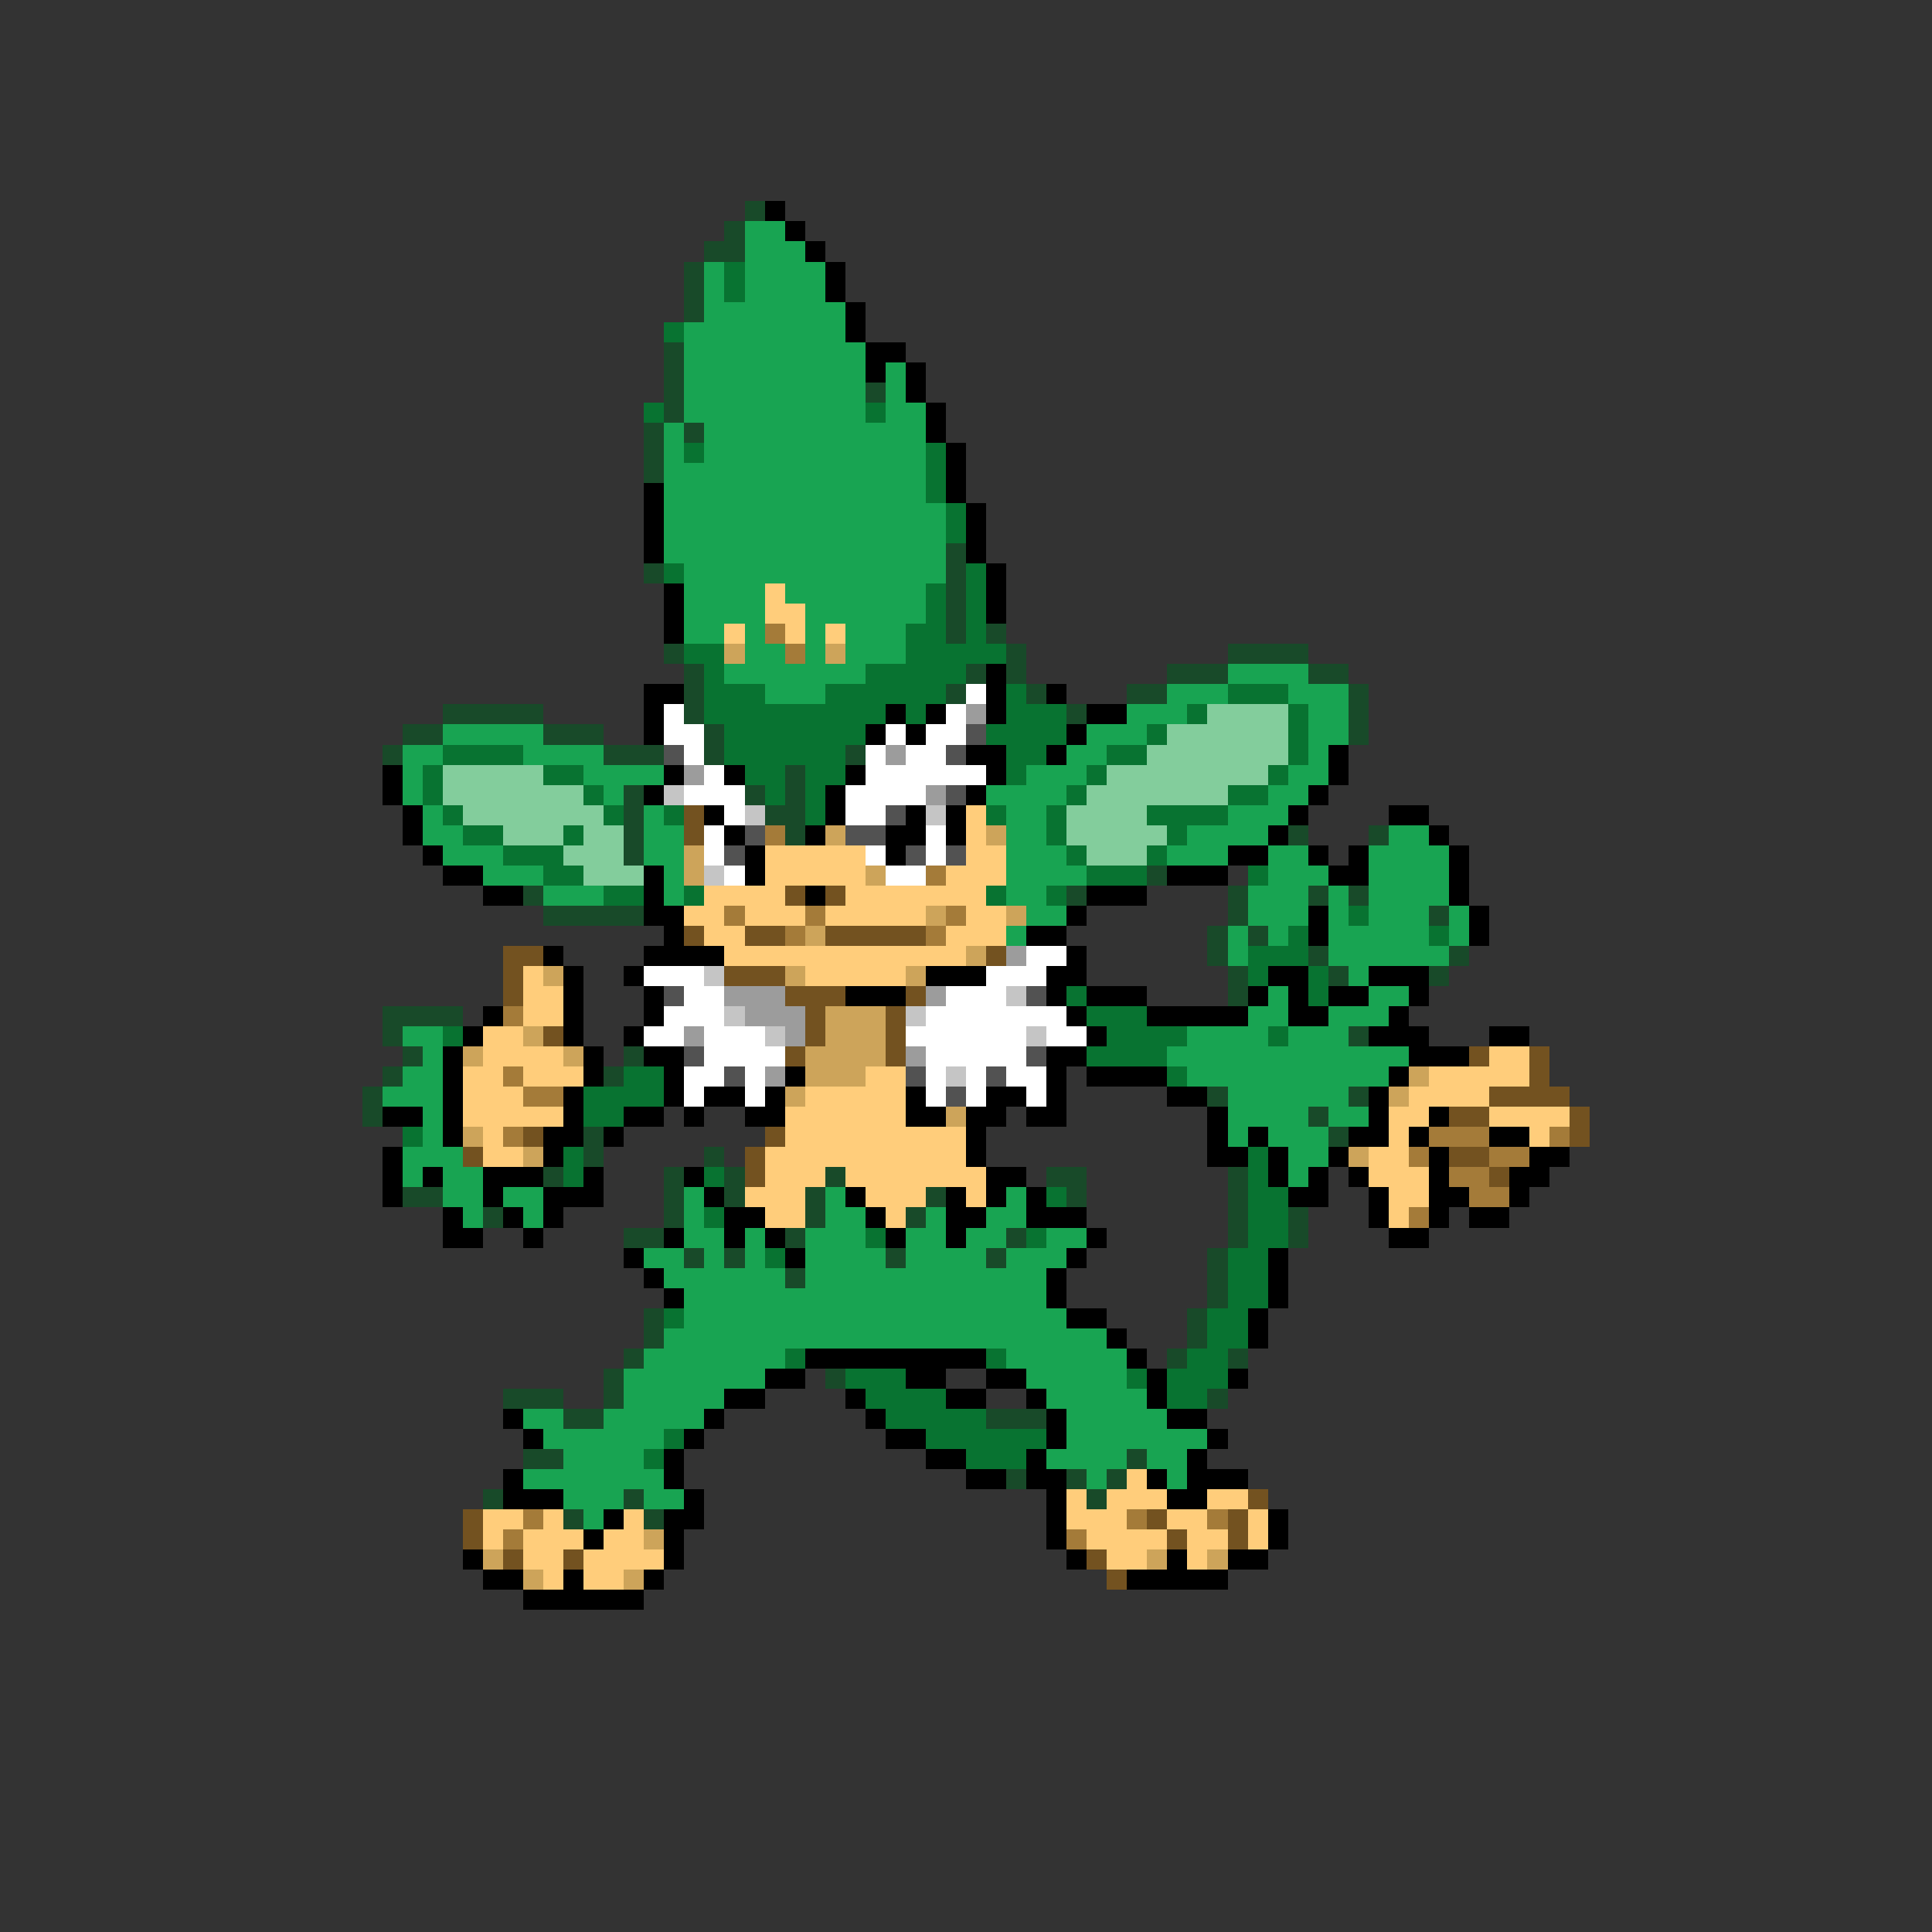 <svg xmlns="http://www.w3.org/2000/svg" viewBox="0 -0.5 96 96" shape-rendering="crispEdges">
<rect x="0" y="-0.5" width="96" height="96" fill="#333333" stroke="none"/>
<path stroke="#184a29" d="M37 10h1M36 11h1M35 12h2M34 13h1M34 14h1M34 15h1M33 17h1M33 18h1M33 19h1M43 19h1M33 20h1M32 21h1M34 21h1M32 22h1M32 23h1M47 27h1M32 28h1M47 28h1M47 29h1M47 30h1M47 31h1M49 31h1M33 32h1M50 32h1M61 32h4M34 33h1M48 33h1M50 33h1M58 33h3M65 33h2M34 34h1M47 34h1M51 34h1M56 34h2M67 34h1M22 35h5M34 35h1M53 35h1M67 35h1M20 36h2M27 36h3M35 36h1M67 36h1M19 37h1M30 37h3M35 37h1M42 37h1M39 38h1M31 39h1M37 39h1M39 39h1M31 40h1M38 40h2M31 41h1M39 41h1M64 41h1M68 41h1M31 42h1M57 43h1M26 44h1M53 44h1M61 44h1M65 44h1M67 44h1M27 45h5M61 45h1M71 45h1M60 46h1M62 46h1M60 47h1M65 47h1M72 47h1M61 48h1M66 48h1M71 48h1M61 49h1M19 50h4M19 51h1M67 51h1M20 52h1M31 52h1M19 53h1M30 53h1M18 54h1M60 54h1M67 54h1M18 55h1M65 55h1M29 56h1M66 56h1M29 57h1M35 57h1M27 58h1M33 58h1M36 58h1M41 58h1M52 58h2M61 58h1M20 59h2M33 59h1M36 59h1M40 59h1M46 59h1M53 59h1M61 59h1M24 60h1M33 60h1M40 60h1M45 60h1M61 60h1M64 60h1M31 61h2M39 61h1M50 61h1M61 61h1M64 61h1M34 62h1M36 62h1M44 62h1M49 62h1M60 62h1M39 63h1M60 63h1M60 64h1M32 65h1M59 65h1M32 66h1M59 66h1M31 67h1M58 67h1M61 67h1M30 68h1M41 68h1M25 69h3M30 69h1M60 69h1M28 70h2M49 70h3M26 72h2M56 72h1M50 73h1M53 73h1M55 73h1M24 74h1M31 74h1M54 74h1M28 75h1M32 75h1" />
<path stroke="#000000" d="M38 10h1M39 11h1M40 12h1M41 13h1M41 14h1M42 15h1M42 16h1M43 17h2M43 18h1M45 18h1M45 19h1M46 20h1M46 21h1M47 22h1M47 23h1M32 24h1M47 24h1M32 25h1M48 25h1M32 26h1M48 26h1M32 27h1M48 27h1M49 28h1M33 29h1M49 29h1M33 30h1M49 30h1M33 31h1M49 33h1M32 34h2M49 34h1M52 34h1M32 35h1M44 35h1M46 35h1M49 35h1M54 35h2M32 36h1M43 36h1M45 36h1M53 36h1M48 37h2M52 37h1M66 37h1M19 38h1M33 38h1M36 38h1M42 38h1M49 38h1M66 38h1M19 39h1M32 39h1M41 39h1M48 39h1M65 39h1M20 40h1M35 40h1M41 40h1M45 40h1M47 40h1M64 40h1M69 40h2M20 41h1M36 41h1M40 41h1M44 41h2M47 41h1M63 41h1M71 41h1M21 42h1M37 42h1M44 42h1M61 42h2M65 42h1M67 42h1M72 42h1M22 43h2M32 43h1M37 43h1M58 43h3M66 43h2M72 43h1M24 44h2M32 44h1M40 44h1M54 44h3M72 44h1M32 45h2M53 45h1M65 45h1M73 45h1M33 46h1M51 46h2M65 46h1M73 46h1M27 47h1M32 47h4M53 47h1M28 48h1M31 48h1M46 48h3M52 48h2M63 48h2M68 48h3M28 49h1M32 49h1M42 49h3M52 49h1M54 49h3M62 49h1M64 49h1M66 49h2M70 49h1M24 50h1M28 50h1M32 50h1M53 50h1M57 50h5M64 50h2M69 50h1M23 51h1M28 51h1M31 51h1M54 51h1M68 51h3M74 51h2M22 52h1M29 52h1M32 52h2M52 52h2M70 52h3M22 53h1M29 53h1M33 53h1M39 53h1M52 53h1M54 53h4M69 53h1M22 54h1M28 54h1M33 54h1M35 54h2M38 54h1M45 54h1M49 54h2M52 54h1M58 54h2M68 54h1M19 55h2M22 55h1M28 55h1M31 55h2M34 55h1M37 55h2M45 55h2M48 55h2M51 55h2M60 55h1M68 55h1M71 55h1M22 56h1M27 56h2M30 56h1M48 56h1M60 56h1M62 56h1M67 56h2M70 56h1M74 56h2M19 57h1M27 57h1M48 57h1M60 57h2M63 57h1M66 57h1M71 57h1M76 57h2M19 58h1M21 58h1M24 58h3M29 58h1M34 58h1M49 58h2M63 58h1M65 58h1M67 58h1M71 58h1M75 58h2M19 59h1M24 59h1M27 59h3M35 59h1M42 59h1M47 59h1M49 59h1M51 59h1M64 59h2M68 59h1M71 59h2M75 59h1M22 60h1M25 60h1M27 60h1M36 60h2M43 60h1M47 60h2M51 60h3M68 60h1M71 60h1M73 60h2M22 61h2M26 61h1M33 61h1M36 61h1M38 61h1M44 61h1M47 61h1M54 61h1M69 61h2M31 62h1M39 62h1M53 62h1M63 62h1M32 63h1M52 63h1M63 63h1M33 64h1M52 64h1M63 64h1M53 65h2M62 65h1M55 66h1M62 66h1M40 67h9M56 67h1M38 68h2M45 68h2M49 68h2M57 68h1M61 68h1M36 69h2M42 69h1M47 69h2M51 69h1M57 69h1M25 70h1M35 70h1M43 70h1M52 70h1M58 70h2M26 71h1M34 71h1M44 71h2M52 71h1M60 71h1M33 72h1M46 72h2M51 72h1M59 72h1M25 73h1M33 73h1M48 73h2M51 73h2M57 73h1M59 73h3M25 74h3M34 74h1M52 74h1M58 74h2M30 75h1M33 75h2M52 75h1M63 75h1M29 76h1M33 76h1M52 76h1M63 76h1M23 77h1M33 77h1M53 77h1M58 77h1M61 77h2M24 78h2M28 78h1M32 78h1M56 78h5M26 79h6" />
<path stroke="#18a452" d="M37 11h2M37 12h3M35 13h1M37 13h4M35 14h1M37 14h4M35 15h7M34 16h8M34 17h9M34 18h9M44 18h1M34 19h9M44 19h1M34 20h9M44 20h2M33 21h1M35 21h11M33 22h1M35 22h11M33 23h13M33 24h13M33 25h14M33 26h14M33 27h14M34 28h13M34 29h4M39 29h7M34 30h4M40 30h6M34 31h2M37 31h1M40 31h1M42 31h3M37 32h2M40 32h1M42 32h3M36 33h7M61 33h4M38 34h3M58 34h3M64 34h3M56 35h3M65 35h2M22 36h5M54 36h3M65 36h2M20 37h2M26 37h4M53 37h2M65 37h1M20 38h1M29 38h4M51 38h3M64 38h2M20 39h1M30 39h1M49 39h4M63 39h2M21 40h1M32 40h1M50 40h2M61 40h3M21 41h2M32 41h2M50 41h2M59 41h4M69 41h2M22 42h3M32 42h2M50 42h3M58 42h3M63 42h2M68 42h4M24 43h3M33 43h1M50 43h4M63 43h3M68 43h4M27 44h3M33 44h1M50 44h2M62 44h3M66 44h1M68 44h4M51 45h2M62 45h3M66 45h1M68 45h3M72 45h1M50 46h1M61 46h1M63 46h1M66 46h5M72 46h1M61 47h1M66 47h6M67 48h1M63 49h1M68 49h2M62 50h2M66 50h3M20 51h2M59 51h4M64 51h3M21 52h1M58 52h12M20 53h2M59 53h10M19 54h3M61 54h6M21 55h1M61 55h4M66 55h2M21 56h1M61 56h1M63 56h3M20 57h3M64 57h2M20 58h1M22 58h2M64 58h1M22 59h2M25 59h2M34 59h1M41 59h1M50 59h1M23 60h1M26 60h1M34 60h1M41 60h2M46 60h1M49 60h2M34 61h2M37 61h1M40 61h3M45 61h2M48 61h2M52 61h2M32 62h2M35 62h1M37 62h1M40 62h4M45 62h4M50 62h3M33 63h6M40 63h12M34 64h18M34 65h19M33 66h22M32 67h7M50 67h6M31 68h7M51 68h5M31 69h5M52 69h5M26 70h2M30 70h5M53 70h5M27 71h6M53 71h7M28 72h4M52 72h4M57 72h2M26 73h7M54 73h1M58 73h1M28 74h3M32 74h2M29 75h1" />
<path stroke="#087331" d="M36 13h1M36 14h1M33 16h1M32 20h1M43 20h1M34 22h1M46 22h1M46 23h1M46 24h1M47 25h1M47 26h1M33 28h1M48 28h1M46 29h1M48 29h1M46 30h1M48 30h1M45 31h2M48 31h1M34 32h2M45 32h5M35 33h1M43 33h5M35 34h3M41 34h6M50 34h1M61 34h3M35 35h9M45 35h1M50 35h3M59 35h1M64 35h1M36 36h7M49 36h4M57 36h1M64 36h1M22 37h4M36 37h6M50 37h2M55 37h2M64 37h1M21 38h1M27 38h2M37 38h2M40 38h2M50 38h1M54 38h1M63 38h1M21 39h1M29 39h1M38 39h1M40 39h1M53 39h1M61 39h2M22 40h1M30 40h1M33 40h1M40 40h1M49 40h1M52 40h1M57 40h4M23 41h2M28 41h1M52 41h1M58 41h1M25 42h3M53 42h1M57 42h1M27 43h2M54 43h3M62 43h1M30 44h2M34 44h1M49 44h1M52 44h1M67 45h1M64 46h1M71 46h1M62 47h3M62 48h1M65 48h1M53 49h1M65 49h1M54 50h3M22 51h1M55 51h4M63 51h1M54 52h4M31 53h2M58 53h1M29 54h4M29 55h2M20 56h1M28 57h1M62 57h1M28 58h1M35 58h1M62 58h1M52 59h1M62 59h2M35 60h1M62 60h2M43 61h1M51 61h1M62 61h2M38 62h1M61 62h2M61 63h2M61 64h2M33 65h1M60 65h2M60 66h2M39 67h1M49 67h1M59 67h2M42 68h3M56 68h1M58 68h3M43 69h4M58 69h2M44 70h5M33 71h1M46 71h6M32 72h1M48 72h3" />
<path stroke="#ffcd7b" d="M38 29h1M38 30h2M36 31h1M39 31h1M41 31h1M48 40h1M48 41h1M38 42h5M48 42h2M38 43h5M47 43h3M35 44h4M42 44h7M34 45h2M37 45h3M41 45h5M48 45h2M35 46h2M47 46h3M36 47h12M26 48h1M40 48h5M26 49h2M26 50h2M24 51h2M24 52h4M74 52h2M23 53h2M26 53h3M43 53h2M71 53h5M23 54h3M40 54h5M70 54h4M23 55h5M39 55h6M69 55h2M74 55h4M24 56h1M39 56h9M69 56h1M76 56h1M24 57h2M38 57h10M68 57h2M38 58h3M42 58h7M68 58h3M37 59h3M43 59h3M48 59h1M69 59h2M38 60h2M44 60h1M69 60h1M56 73h1M53 74h1M55 74h3M60 74h2M24 75h2M27 75h1M31 75h1M53 75h3M58 75h2M62 75h1M24 76h1M26 76h3M30 76h2M54 76h4M59 76h2M62 76h1M26 77h2M29 77h4M55 77h2M59 77h1M27 78h1M29 78h2" />
<path stroke="#a47b39" d="M38 31h1M39 32h1M38 41h1M46 43h1M36 45h1M40 45h1M47 45h1M39 46h1M46 46h1M25 50h1M25 53h1M26 54h2M25 56h1M71 56h3M77 56h1M70 57h1M74 57h2M72 58h2M73 59h2M70 60h1M26 75h1M56 75h1M60 75h1M25 76h1M53 76h1" />
<path stroke="#cda45a" d="M36 32h1M41 32h1M41 41h1M49 41h1M34 42h1M34 43h1M43 43h1M46 45h1M50 45h1M40 46h1M48 47h1M27 48h1M39 48h1M45 48h1M41 50h3M26 51h1M41 51h3M23 52h1M28 52h1M40 52h4M40 53h3M70 53h1M39 54h1M69 54h1M47 55h1M23 56h1M26 57h1M67 57h1M32 76h1M24 77h1M57 77h1M60 77h1M26 78h1M31 78h1" />
<path stroke="#ffffff" d="M48 34h1M33 35h1M47 35h1M33 36h2M44 36h1M46 36h2M34 37h1M43 37h1M45 37h2M35 38h1M43 38h6M34 39h3M42 39h4M36 40h1M42 40h2M35 41h1M46 41h1M35 42h1M43 42h1M46 42h1M36 43h1M44 43h2M51 47h2M32 48h3M49 48h3M34 49h2M47 49h3M33 50h3M46 50h7M32 51h2M35 51h3M45 51h6M52 51h2M35 52h4M46 52h5M34 53h2M37 53h1M46 53h1M48 53h1M50 53h2M34 54h1M37 54h1M46 54h1M48 54h1M51 54h1" />
<path stroke="#9c9c9c" d="M48 35h1M44 37h1M34 38h1M46 39h1M50 47h1M36 49h3M46 49h1M37 50h3M34 51h1M39 51h1M45 52h1M38 53h1" />
<path stroke="#83cd9c" d="M60 35h4M58 36h6M57 37h7M22 38h5M55 38h8M22 39h7M54 39h7M23 40h7M53 40h4M25 41h3M29 41h2M53 41h5M28 42h3M54 42h3M29 43h3" />
<path stroke="#525252" d="M48 36h1M33 37h1M47 37h1M47 39h1M44 40h1M37 41h1M42 41h2M36 42h1M45 42h1M47 42h1M33 49h1M51 49h1M34 52h1M51 52h1M36 53h1M45 53h1M49 53h1M47 54h1" />
<path stroke="#c5c5c5" d="M33 39h1M37 40h1M46 40h1M35 43h1M35 48h1M50 49h1M36 50h1M45 50h1M38 51h1M51 51h1M47 53h1" />
<path stroke="#735220" d="M34 40h1M34 41h1M39 44h1M41 44h1M34 46h1M37 46h2M41 46h5M25 47h2M49 47h1M25 48h1M36 48h3M25 49h1M39 49h3M45 49h1M40 50h1M44 50h1M27 51h1M40 51h1M44 51h1M39 52h1M44 52h1M73 52h1M76 52h1M76 53h1M74 54h4M72 55h2M78 55h1M26 56h1M38 56h1M78 56h1M23 57h1M37 57h1M72 57h2M37 58h1M74 58h1M62 74h1M23 75h1M57 75h1M61 75h1M23 76h1M58 76h1M61 76h1M25 77h1M28 77h1M54 77h1M55 78h1" />
</svg>